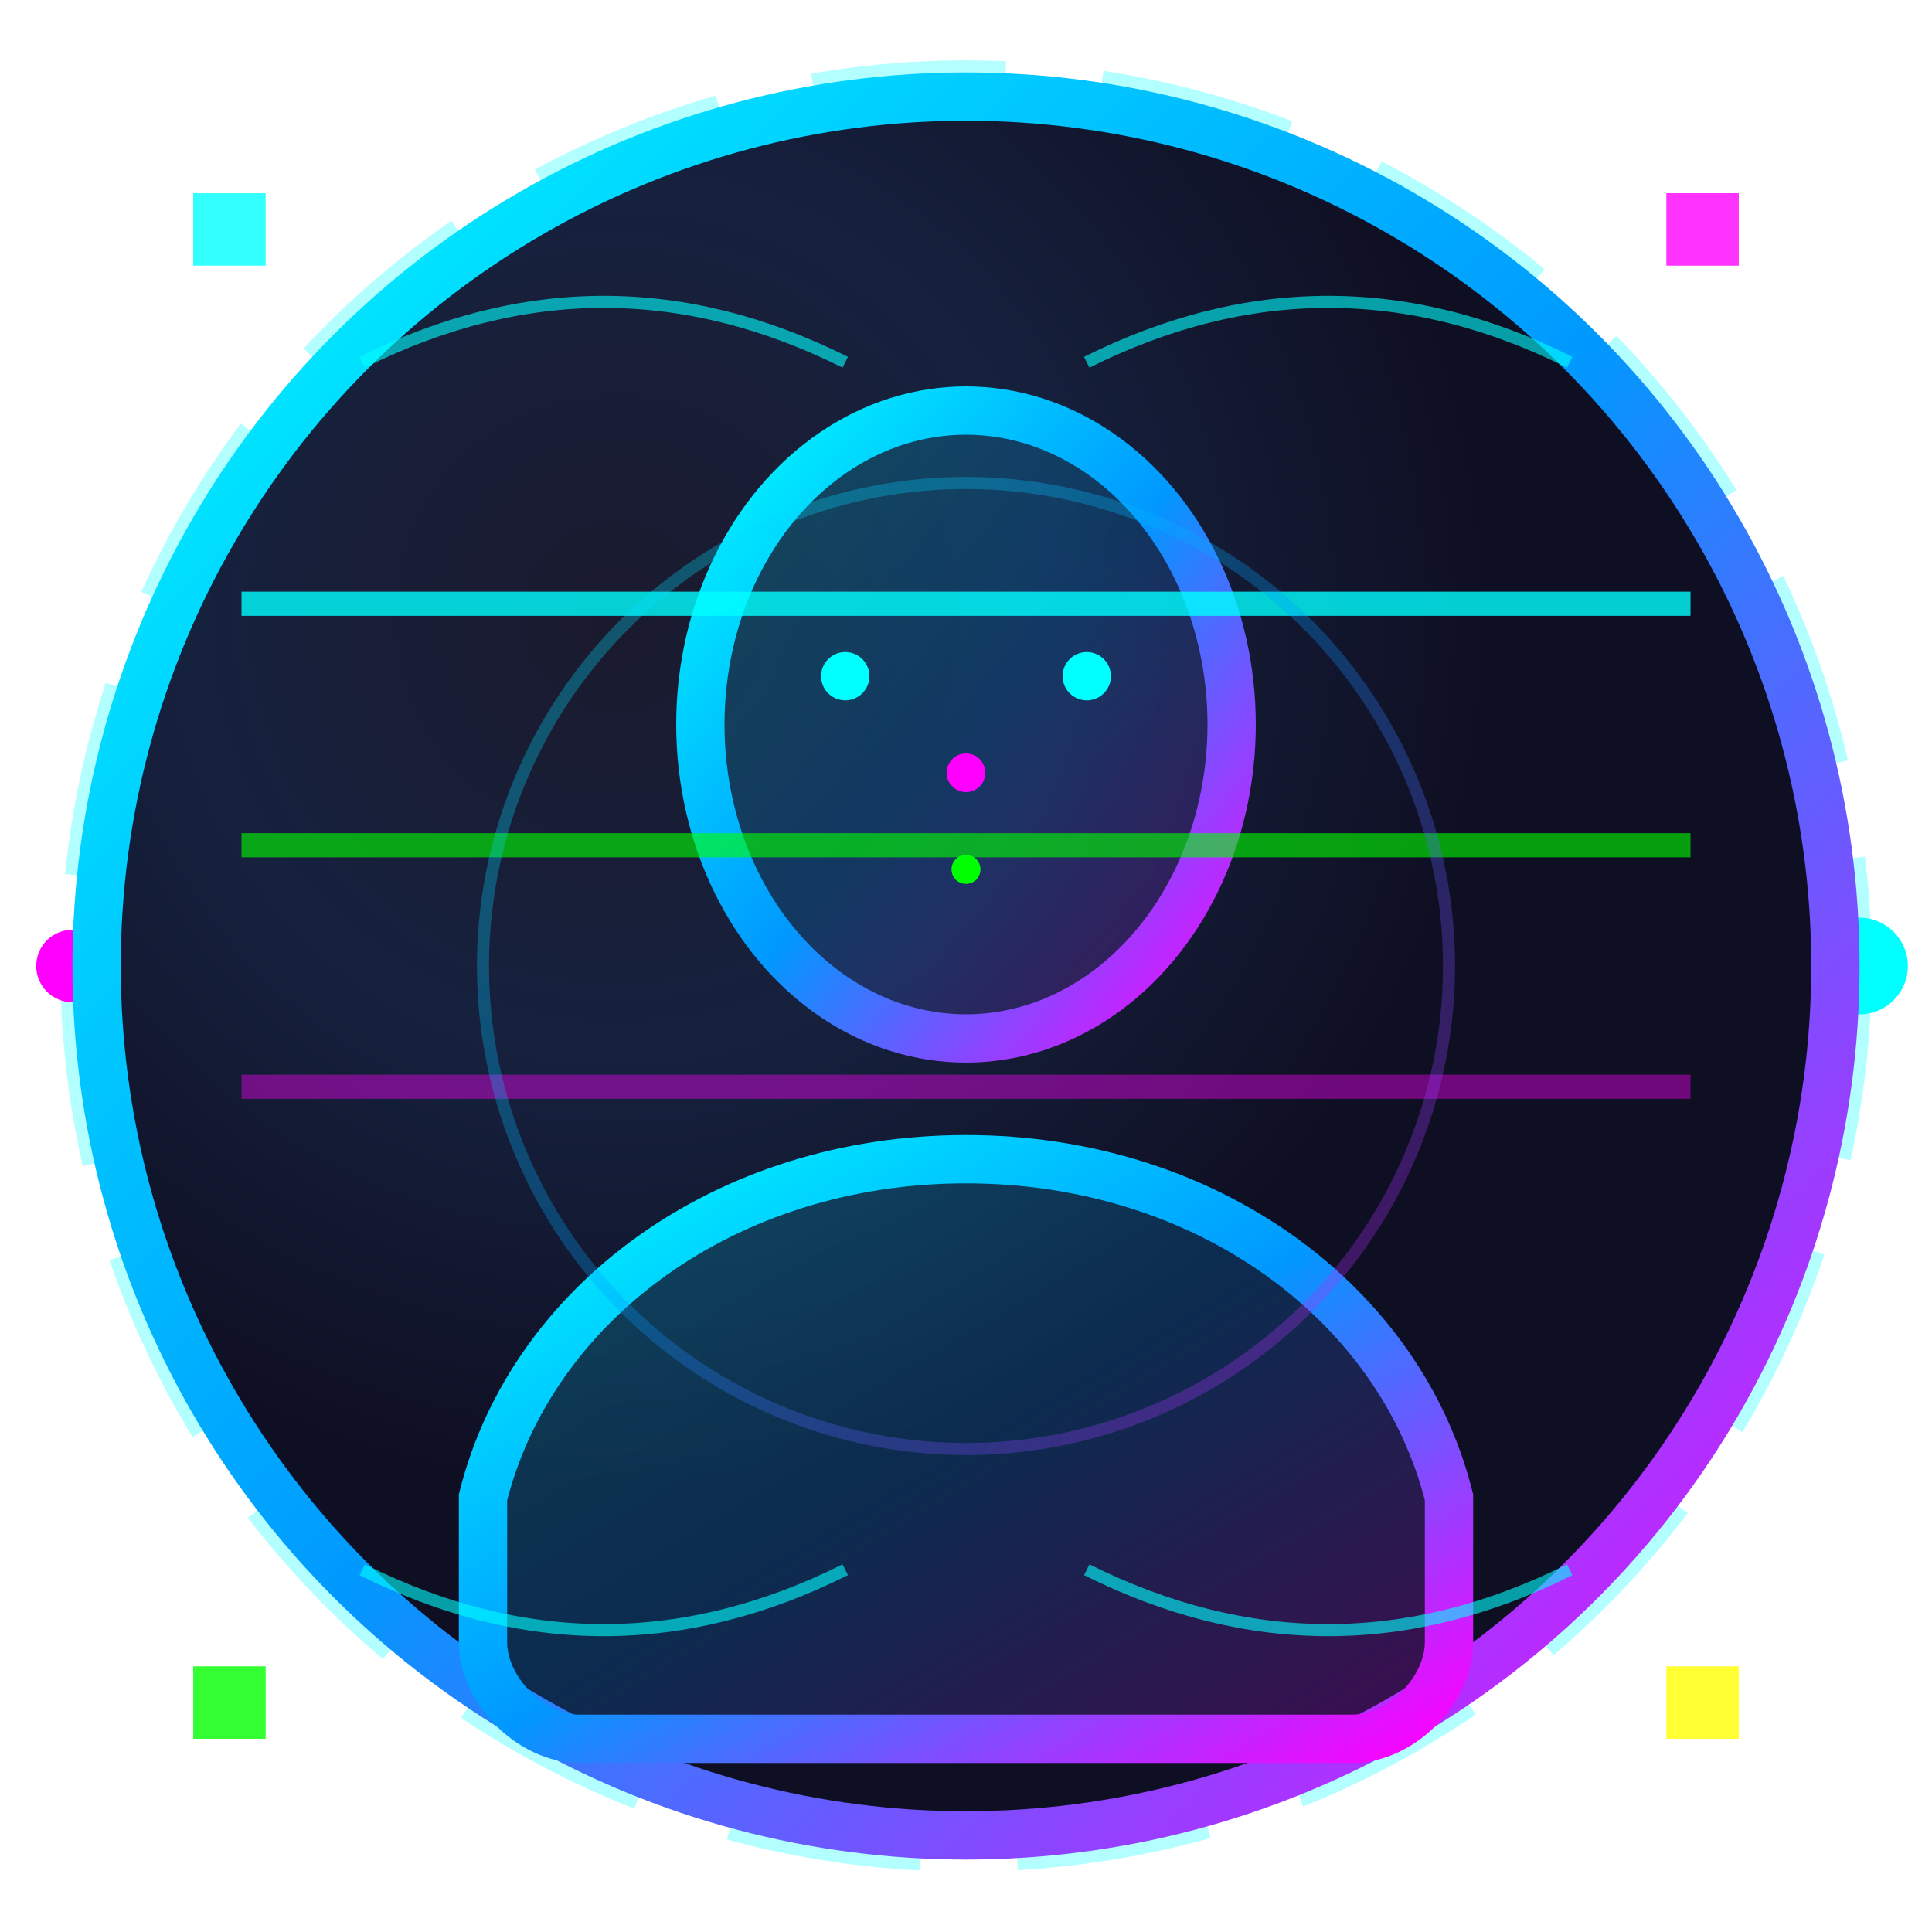 <svg width="80" height="80" viewBox="0 0 80 80" xmlns="http://www.w3.org/2000/svg">
  <defs>
    <!-- 全息渐变背景 -->
    <radialGradient id="holoBg" cx="0.3" cy="0.3">
      <stop offset="0%" stop-color="#1a1a2e"/>
      <stop offset="50%" stop-color="#16213e"/>
      <stop offset="100%" stop-color="#0f0f23"/>
    </radialGradient>
    
    <!-- 霓虹人像渐变 -->
    <linearGradient id="holoGradient" x1="0%" y1="0%" x2="100%" y2="100%">
      <stop offset="0%" stop-color="#00ffff"/>
      <stop offset="50%" stop-color="#0099ff"/>
      <stop offset="100%" stop-color="#ff00ff"/>
    </linearGradient>
    
    <!-- 发光滤镜 -->
    <filter id="holoGlow" x="-50%" y="-50%" width="200%" height="200%">
      <feGaussianBlur stdDeviation="2" result="coloredBlur"/>
      <feMerge> 
        <feMergeNode in="coloredBlur"/>
        <feMergeNode in="SourceGraphic"/>
      </feMerge>
    </filter>
    
    <!-- 强烈发光 -->
    <filter id="strongHolo" x="-100%" y="-100%" width="300%" height="300%">
      <feGaussianBlur stdDeviation="3" result="coloredBlur"/>
      <feMerge> 
        <feMergeNode in="coloredBlur"/>
        <feMergeNode in="SourceGraphic"/>
      </feMerge>
    </filter>
    
    <!-- 动画效果 -->
    <style>
      .scan { 
        animation: scan 3s ease-in-out infinite; 
      }
      .flicker { 
        animation: flicker 2s ease-in-out infinite; 
      }
      .orbit { 
        animation: orbit 4s linear infinite; 
        transform-origin: 40px 40px;
      }
      @keyframes scan { 
        0%, 100% { transform: translateY(60px); opacity: 0; } 
        50% { transform: translateY(20px); opacity: 1; } 
      }
      @keyframes flicker { 
        0%, 100% { opacity: 0.6; } 
        50% { opacity: 1; } 
      }
      @keyframes orbit { 
        from { transform: rotate(0deg); } 
        to { transform: rotate(360deg); } 
      }
    </style>
  </defs>
  
  <!-- 旋转轨道环 -->
  <g class="orbit">
    <circle cx="40" cy="40" r="37" fill="none" stroke="#00ffff" stroke-width="1" opacity="0.3" stroke-dasharray="8,4"/>
    <circle cx="77" cy="40" r="2" fill="#00ffff" filter="url(#holoGlow)"/>
    <circle cx="3" cy="40" r="1.5" fill="#ff00ff" filter="url(#holoGlow)"/>
  </g>
  
  <!-- 主背景 -->
  <circle cx="40" cy="40" r="36" fill="url(#holoBg)" filter="url(#strongHolo)"/>
  <circle cx="40" cy="40" r="36" fill="none" stroke="url(#holoGradient)" stroke-width="2" filter="url(#holoGlow)"/>
  
  <!-- 全息人像 -->
  <g fill="none" stroke="url(#holoGradient)" stroke-width="2" filter="url(#holoGlow)">
    <!-- 头部轮廓 - 线条风格 -->
    <ellipse cx="40" cy="30" rx="11" ry="13"/>
    
    <!-- 身体轮廓 -->
    <path d="M40,48 C30,48 22,54 20,62 L20,68 C20,70 22,72 24,72 L56,72 C58,72 60,70 60,68 L60,62 C58,54 50,48 40,48 Z"/>
  </g>
  
  <!-- 全息填充效果 -->
  <g fill="url(#holoGradient)" opacity="0.2">
    <ellipse cx="40" cy="30" rx="11" ry="13"/>
    <path d="M40,48 C30,48 22,54 20,62 L20,68 C20,70 22,72 24,72 L56,72 C58,72 60,70 60,68 L60,62 C58,54 50,48 40,48 Z"/>
  </g>
  
  <!-- 扫描线效果 -->
  <g class="scan">
    <line x1="10" y1="25" x2="70" y2="25" stroke="#00ffff" stroke-width="1" opacity="0.8"/>
    <line x1="10" y1="35" x2="70" y2="35" stroke="#00ff00" stroke-width="1" opacity="0.6"/>
    <line x1="10" y1="45" x2="70" y2="45" stroke="#ff00ff" stroke-width="1" opacity="0.4"/>
  </g>
  
  <!-- 面部识别点 -->
  <g class="flicker">
    <circle cx="35" cy="28" r="1" fill="#00ffff" filter="url(#holoGlow)"/>
    <circle cx="45" cy="28" r="1" fill="#00ffff" filter="url(#holoGlow)"/>
    <circle cx="40" cy="32" r="0.8" fill="#ff00ff" filter="url(#holoGlow)"/>
    <circle cx="40" cy="36" r="0.6" fill="#00ff00" filter="url(#holoGlow)"/>
  </g>
  
  <!-- 数据流线条 -->
  <g stroke="#00ffff" stroke-width="0.5" opacity="0.6" fill="none" class="flicker">
    <path d="M15,15 Q25,10 35,15"/>
    <path d="M45,15 Q55,10 65,15"/>
    <path d="M15,65 Q25,70 35,65"/>
    <path d="M45,65 Q55,70 65,65"/>
  </g>
  
  <!-- 角落数据点 -->
  <g class="flicker">
    <rect x="8" y="8" width="3" height="3" fill="#00ffff" opacity="0.8"/>
    <rect x="69" y="8" width="3" height="3" fill="#ff00ff" opacity="0.8"/>
    <rect x="8" y="69" width="3" height="3" fill="#00ff00" opacity="0.8"/>
    <rect x="69" y="69" width="3" height="3" fill="#ffff00" opacity="0.8"/>
  </g>
  
  <!-- 中心全息投影效果 -->
  <circle cx="40" cy="40" r="20" fill="none" stroke="url(#holoGradient)" stroke-width="0.5" opacity="0.3" class="flicker"/>
</svg>